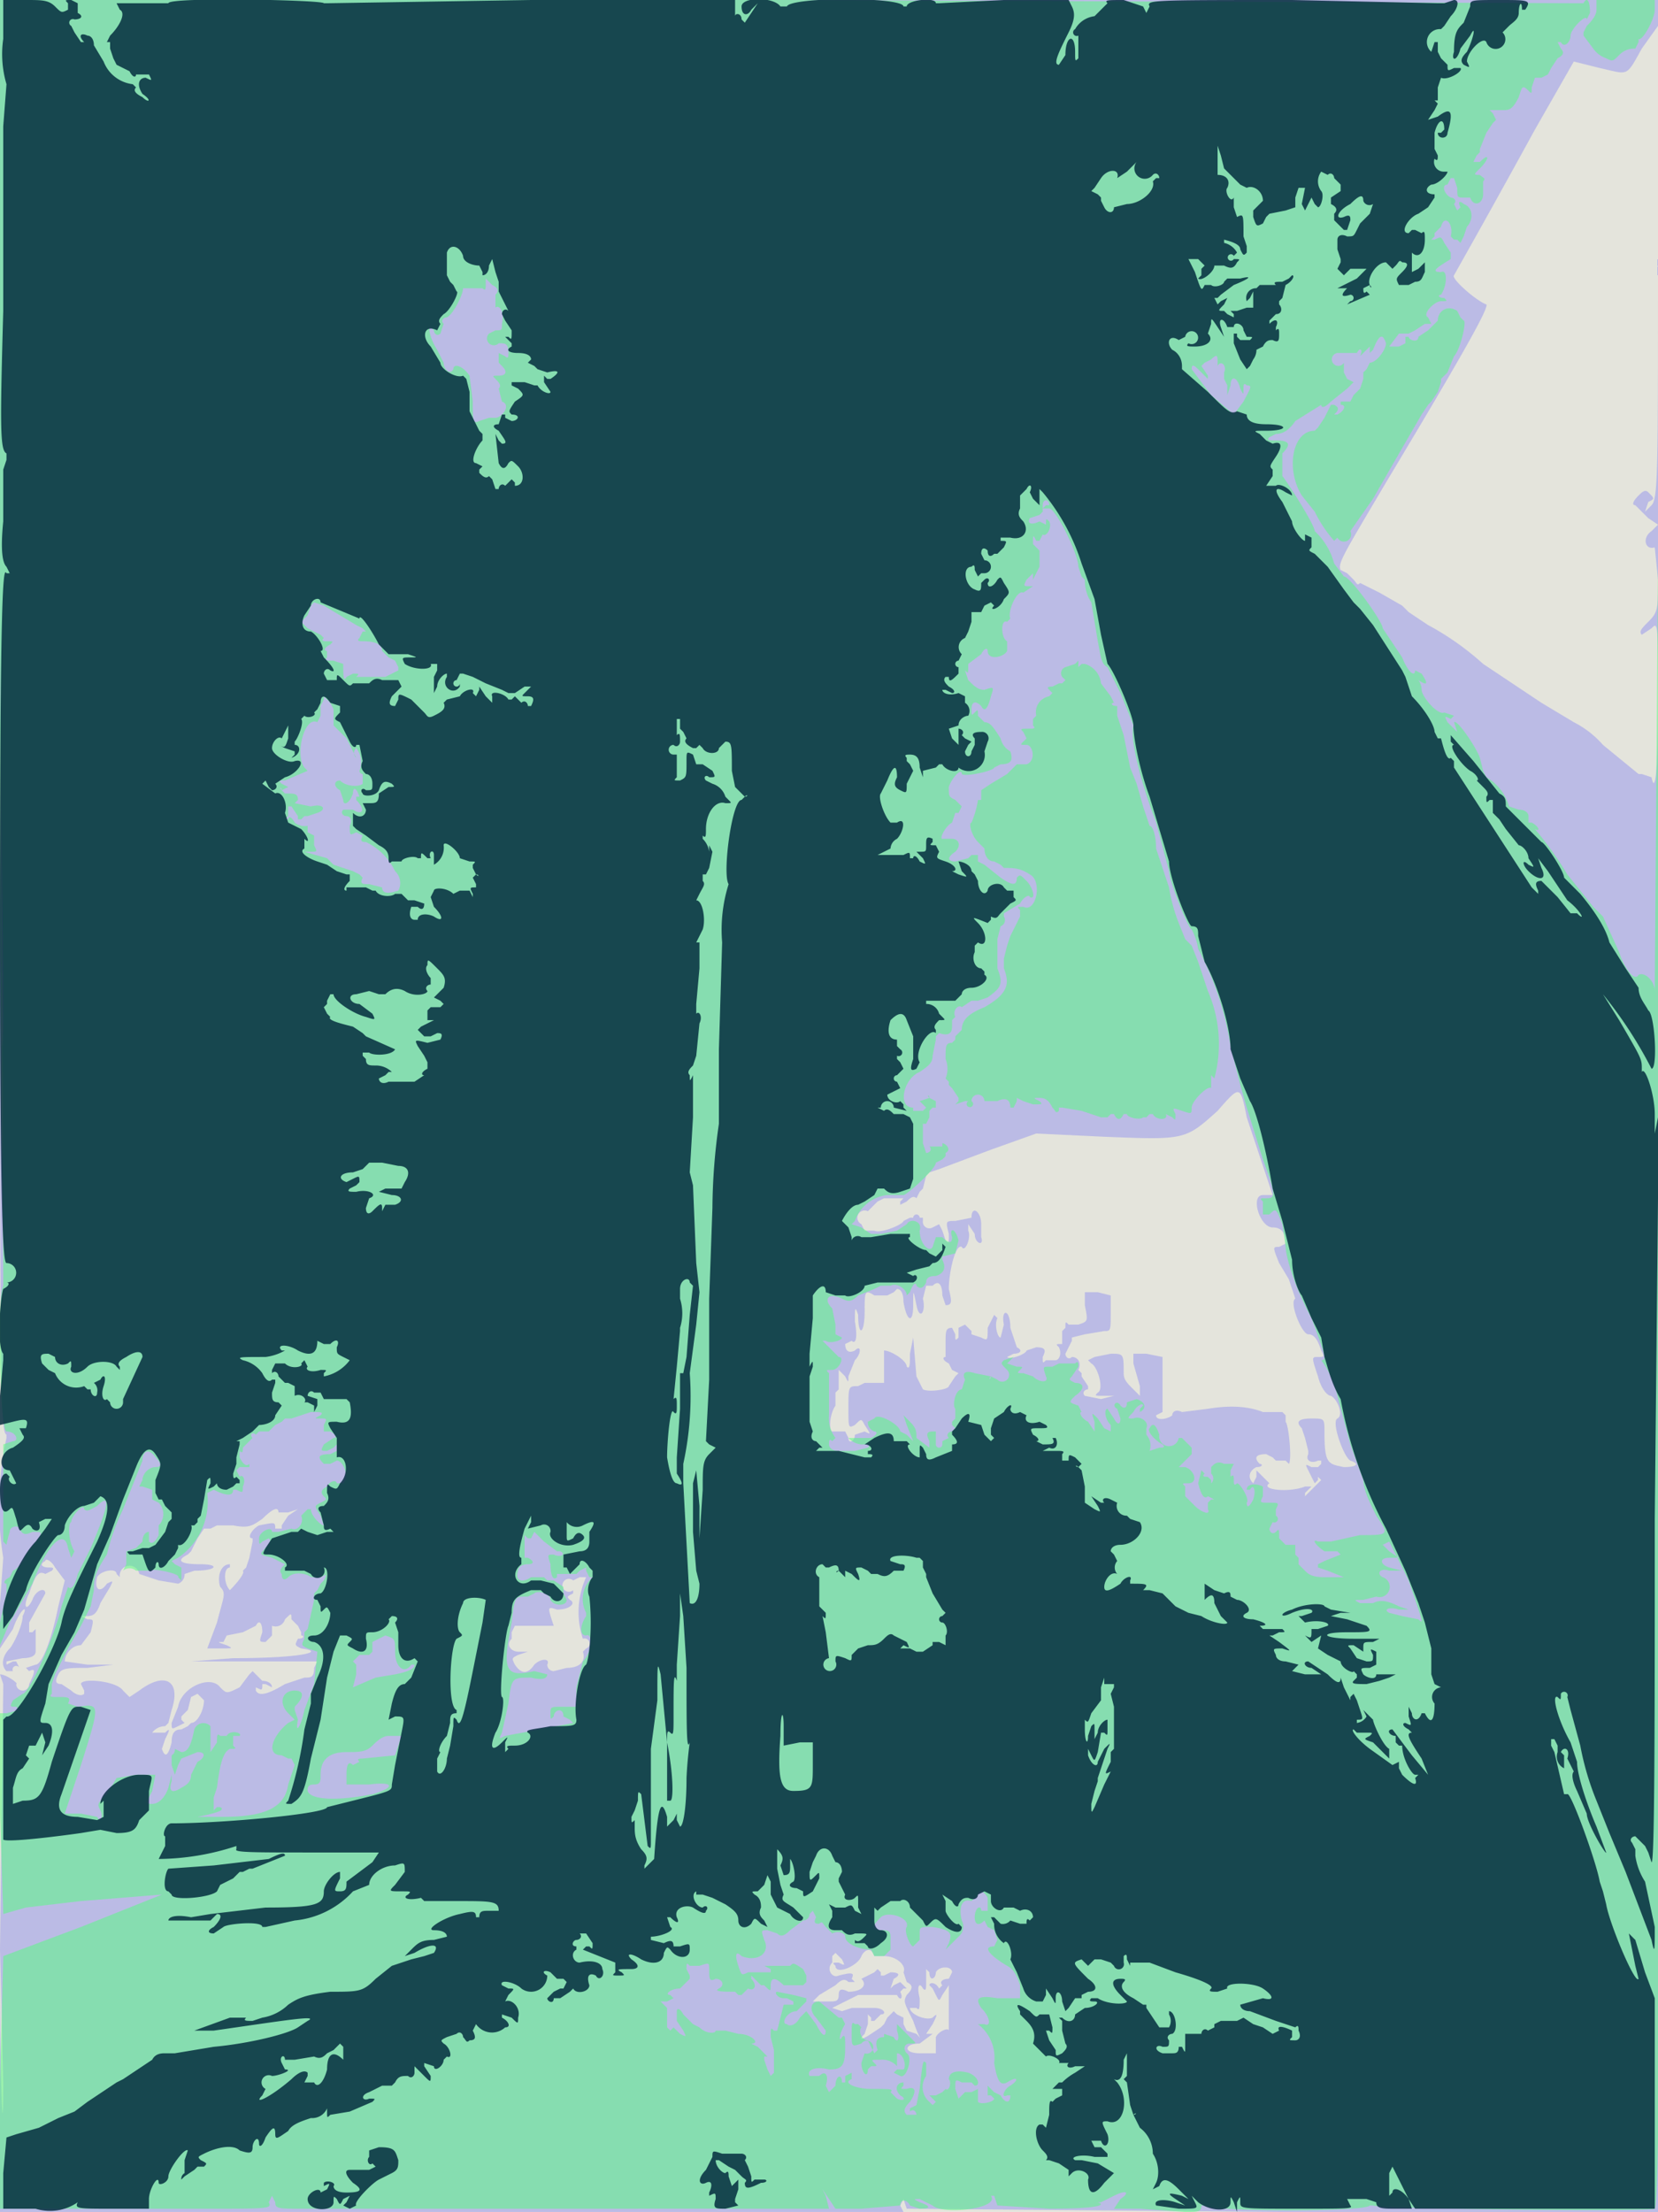 <svg id="16282281824-posters-1621633261477" itemscope="" itemtype="/posters" itemid="/+16282281824/posters/1621633261477" viewBox="0 0 512 683" preserveAspectRatio="xMidYMid slice" tabindex="0" xmlns="http://www.w3.org/2000/svg"><rect itemprop="background" width="100%" height="100%" fill="white" tabindex="-1" style="fill: rgb(228, 228, 220); color: rgb(4, 4, 58);"></rect><path d="M0 221c0 209 0 221 2 222v1a100 100 0 0 0-1 37l-1 14v14l4-6c2-6 5-8 3-4 0 3-3 9-4 10-2 2-3 5-1 7h2a1 1 0 0 1 2-1l-1-2H4l-2 1v-1l5-1c3 0 4-1 4-2v-7l-1 1H9v-3l5-9c0-2-3-1-4 2-2 4-3 2-1-2 2-6 3-7 5-6l2-1c1-1 0-1-1-1-2 0-3-1-1-2 0-1 2 0 3 2l3 4-2 8c-2 10-5 18-7 18l-3 1 1 1c2-1 2 0 0 4a2 2 0 1 1-4 0c1 0-3-3-5-3l1 3v1l-1 81v81h279l-1-2 1-2 1 3 116 1h117V0H0v221m0 1c0 121 1 171 1 110a57325 57325 0 0 0-1-110M507 15c-5 9-4 8-13 6l-8-2-12 21a3954 3954 0 0 1-25 45c-1 1 7 8 10 9 1 1-10 20-31 55-13 22-15 25-14 27l2 1 2 2c1 1 1 2 2 1l6 3 7 4 2 2 6 4a86 86 0 0 1 17 12l18 12 10 6a30 30 0 0 1 9 7l11 9h1l3 1c1 5 2 0 2-23 0-25 0-25-2-23l-3 2c-1-1 0-2 2-4 3-3 3-4 3-13l-1-10c-3 1-4-3-1-5l2-2-3-2-4-4c-1 0-1-1 1-3 1-1 2-2 3-1 2 2 2 2 0 3l-1 3 2-2c2-2 2-10 2-76V8l-5 7M376 343c-10 9-10 9-35 8l-21-1-14 5-16 6-3 1-1 1-1 4-1 1-1 2c-1-1-2 0-3 1l-2 1v-1l1-1h-6l-2 1-3 3a2 2 0 0 0-2 4l1 2h3c2 1 9-2 9-3l2-1h1a1 1 0 1 1 2 0h1v1a2 2 0 0 0 3 2l2-1 1 2 1 3c1 1 1 1 1-2-1-4-1-4 2-4l5-1c0-4 3-2 3 2v4c1 3-2 2-2-1l-2-3v2c1 2-1 7-2 5-2-1-4 8-4 13 1 4 1 5-1 5l-1-3c0-3-1-5-3-3h-2l-1 4c1 4-1 7-2 2s-1-5-1 0c0 6-2 5-3-1 0-3-1-4-2-4l-1 1-2 1h-4c-3-2-3-1-3 5 0 7-2 8-2 1-1-3-1-2-1 2 1 6 0 7-1 6l-2 1c0 2 1 3 3 2 2-2 2 1 0 3l-2 5c0 2 0 2-1 0l-2-2v6l-1 1v4c-2 3-2 8-1 8h4l1 2c0 2 2 1 2-1l3-1c2 1 2 1 0-2-1-2-1-2-3 0-2 1-2 1-2-5 0-7 0-7 3-7l2-1h6v-10c2 0 7 3 7 5 1 1 1-1 1-4l1-5 1 12 2 4c2 1 8 0 8-1l2-3 1-1-2-1-1-2c-2-1-2-2-1-2v-4c0-4 0-5 2-5l1 2c0 2 0 2 1 1v-3l2-1 2 2v1l3 1c2 1 2 1 2-3l2-4 1 1c-1 2 0 6 1 6l1-4c-1-5 2-5 2 1l2 6c2 1 1 2-1 2l-2 1c1 1 6-1 6-2l3-1c3 0 3 1 2 3 0 2 0 2 1 1h3c1 0 2-2 1-4-1-1-1-1 1-1v-4l1-1c0-2 0-2 1-1h3c3-1 3-1 2-6v-4h4l4 1v5c0 6 0 6-2 6l-6 1-4 1v1l-1 2-1 2c0 1 1 2 2 1 2 0 3 2 2 4l1 1v1l2 3v1c-1 0-2 1-1 2l5 1 4-1h-3c-3 0-3 0-2-1 2-1 0-8-2-9l-1-1 2-1 5-1c4 0 4 0 4 6 0 2 1 3 3 5l2 2v-3l-2-7v-3h4l5 1v17l-2 1c0 2 4 1 5 0 0-1 1-2 3-1l8-1c6-1 12-1 17 1h6l1 1v2c1 1 2 12 1 13l-1-1h-3l-1-1-2-1c-3 0-4 1-2 3 1 0 1 1-1 1-2 1-3 3-1 5l1-2v-2l4 4c-3 2 6 3 11 1h2l-2 2v1l5-5-1-1v1l-1 1-1-2-1-2c-1-2-1-2 1-1h2l1-1v-1h-1c-2 1-4 0-3-2v-1l-1-4-1-3c-2-2-1-3 3-3s4 0 4 4c0 10 1 10 6 11 4 0 5-1 2-2-2-1-6-12-4-13s0-6-2-7c-1 0-3-2-4-6-2-6-2-6 0-6s2 0 1-2c-1-3-2-5-4-5s-6-10-4-11l-2-6-3-5c-2-5-2-5 0-5l2-1c0-3-1-5-4-5-4 0-7-10-3-10h3l-3-9-5-15c-2-10-2-10-9-2M81 469c-3 2-4 3-9 2h-5l-2 1h-2l-2 3-2 4-1 1c-4 2-2 3 4 3s5 2-2 2l-3 1a3 3 0 0 1-2 3l-6-1-6-2a3 3 0 0 0-6 1l-1-1c0-2-5-1-6 1-1 4 1 5 3 2 2-1 2-1 1 1l-3 5c-1 3-2 4-4 4s-2 0 0 1c2 0 2 0 1 4l-3 4c-3 0-5 3-5 5l7 1h8l-8 1c-6 0-8 0-9 2s-1 3 1 3l3 2c1 1 3 2 4 1v-1l-1-2c0-2 11-1 13 2l2 2 3-2c8-6 13-3 10 6l-1 4-1 1a5 5 0 0 0-4 2h4c2-2 1 0 0 2l-1 3c1 3 2 2 3-2 0-3 1-4 3-4l2-1 1-1c2 0 4-4 4-7l-2-2-2 1-1 4-1 1-1 1v1l1 1-2 1c-2 1-2 1-2-1l2-5c1-6 10-10 13-6 2 2 2 2 6 0l3-4 1-1 1 1 2 2c2 0 3 1 3 2l-2-1h-1c0 2 0 2-2 1v1c1 2 4 1 9-2l6-2c2 0 3 0 3-3l1-2H59l13-1c21 0 29-2 21-3-2-1-2-1-1-3 2 0 2-1 1-1v-1l-1-2-2-2c0-2 0-2-2 0a3 3 0 0 1-4 2v3l-2 2c-2 0-2 0-1-3 0-3-1-4-2-2l-4 2-5 1-1 2c-2 0-2 0 1 1 2 1 2 1-2 1h-4l3-8c2-8 3-9 1-11-1-3 0-7 3-7v1c-2 0-2 5 0 7 0 0 5-5 4-6l1-1 1-3 1-5v-1c-2 0 0-3 2-4 5-1 5-1 5 1h2v-1l2-3 3-2-3 1h-3c0-2-2-1-5 2m98 18-2 1a2 2 0 1 0 0 3v1c-2 1-2 1-1 2 2 1 0 3-4 3-3-1-3-1-1 5h-12l-1 2v2c-2 2 0 4 2 4h3l-3 1c-2 1-2 1-1 3 2 3 4 3 6 0 2-2 5-2 4 0a2 2 0 0 0 2 2l4-1c4 0 6-2 5-5l1-1a1 1 0 0 0-1-3 26 26 0 0 1 1-19h-2M0 602c0 45 1 63 1 41a7380 7380 0 0 0-1-41m266 2c-1 3-8 6-8 3-1-1-1-1 1-1 2 1 2 1 1-1l-2-2-1 1v2c-2 2 0 5 2 4 4-1 5-1 4 1l1 1h1-3c-1-1-2-1-4 1l-5 3-2 2c-1 1-1 1 0 0h5c2 0 3 0 3-2s1-2 3-1c4 0 6-2 4-4l2-1 2-1 1-1 1 1v1h1l2-1c3 0 3 1 1 2l-1 3 1-1 2-1 2 2h-1l-1 1c1 2 0 3-1 1h-12l-8 4 3 1 3-1h7c3 0 4 2 2 2l-2 2h-1v-1l-1-1v3l-1 3c-2 2-1 2 2 0l3-2 1-1 1-2 2-2 1 1 2 1v2l1 2 3 1c2 2 1 2-1-4-3-6-3-6-2-8 2-2 2-3 0-4l-1-3c1-2-2-5-6-5h-3c-1-3-3-2-4 0m23 5c0 2-2 3-2 0l-1-1v4c0 2 0 3-1 2-1-2-2-1-1 3 0 3 0 4-1 3h-2c0 2 5 4 7 3 2-2 1 0 0 2l-2 3h2l-4 3c-5 0-5 3 0 3h5v-5c1-2 4-3 4-2v-14l-2 3c-1 2-1 2-2 0l-1-2-1-1c0-1 2-1 3 1l1-1c-1-1 0-2 2-2l1-2c0-2-4-2-5 0" tabindex="-1" itemprop="light" style="fill: rgb(74, 72, 255); fill-opacity: 0.265; fill-rule: evenodd; color: rgb(92, 92, 92);"></path><path d="m0 198 1 198v1c-2 3-1 45 1 45 3 0 4 3 2 3l-3 1v30l1 1a36 36 0 0 1 1-4c0-2 3-2 3-1 1 2 2 2 4 1 3 0 3 0 2 2l-4 5a8 8 0 0 1-4 5l-1 2c-2 1-2 2-1 2v3l-2 9v7l3-7 7-12c5-13 10-17 11-11l1 3 1-2c-2-3-2-9-1-9 1 1 1 1 0 0 0-2 4-6 4-4 1 1 2 0 4-1 4-4 4-1-2 13l-4 8c-1 4-2 5-3 4l-2 6c-2 9-10 27-12 27l-3 2c-1 2-1 2 1 2l1 1-4 1H0v31l1 31 7-2 17-2 25-2-25 10-24 9-1 39v39h64c19 0 20 0 19-2l1-2 1 2c0 2 1 2 8 2h69a107072 107072 0 0 1 94 0l-1-4-1-2 2 3 2 3h8l12-1c0-2 2-2 3 0l3 1c4 0 3-1 0-2-2-1-2-1 0-1l4 2c3 3 21 1 18-3h1l1 3 16 1c14 0 18-1 15-2h1l4-2c4-2 5-1 2 1l-2 3h8l14 1c4 0 5 0 5-2h1c3 2 50 2 51 0h1c1 1 84 2 87 1 1-1 2-33 2-324 0-195-1-269-1-186l-1 134c0-3-3-6-5-5-1 2-4-1-6-7a3735 3735 0 0 0-5-11l-3-3-8-10a108 108 0 0 0-10-14c2 1 1-1-1-2h-1v-2c0-1-1-2-3-2l-3-1a15 15 0 0 0-7-9l-1-2-1-4c-1-3-7-12-8-11l1 3 2 2-5-5c-1-2-1-2 1-1l1-1-3-1c-2 1-7-5-7-7a5 5 0 0 0-1-3c3 2 3 1 1-2l-2-1c0 2-2 1-4-4l-4-6-2-3c0-2-10-16-12-16l-3-4a21 21 0 0 0-6-10c0-2-9-16-10-17v-7c3-3 2-4-2-4-2 0-3 0-2-1l2-1c2 0 4-1 6-4l8-5c0 1 1 1 3-1l5-4 2-2-2-1-1-2v-3c1-1 1-1 0 0a2 2 0 1 1-2-3h6c1-2 2-1 1 1l1-1 2-2v2l1-1c2-5 3-5 4-2 0 2-3 6-5 6l-1 2-1 1v2l-1 3-2 2-1 2h-3v1c2 0 1 2-1 3h-1c1-1 2-2 0-3h-1l-2 4-2 3-1 1c-7 0-9 12-4 20l4 5a40 40 0 0 0 6 9l1-1a2 2 0 0 0 4-2l7-10a4340 4340 0 0 1 15-26l2-3 1-1 2-3 1-3v-1l2-2 2-5c2-2 4-11 3-11l-1-1-1-2c-3-2-6 0-6 3l-3 3-3 2c0 2-3 1-3 0h-1v2l-2 1h-3l3-4h3l2-1 3-2h2l-1-2c-2-1 2-5 4-5s2 0 1-1c-2 0-2-1-1-1 2-3 2-8 0-7-3 0-2-1 3-4v-2l-2-3c-1-2-1-2-3-1h-1l1-1v-1l1-1 1-1c1-4 4-1 3 3l1 1h1l1 1 1-2 1-3c2-2 2-6-1-7-1-1-2-1-1 1l-1 1-1-2c1-1 0-2-1-2-2-1-3-4-1-4l1-2h1l1 3c0 3 0 3 2 3h2c1 3 4 2 4-1v-4c1-1 0-1-1-2-2 0-2 0 0-2 3-3 3-5 0-2h-2l1-2 1-1v-1l2-5 2-3 1-1-1-2-1-1h4c2 0 3 0 5-4 1-3 1-4 3-2 1 1 1 1 1-1l1-3h2l2-1 1-2 2-3c2-1 2-2 1-3l-1-2h1c1 2 3 0 3-2s5-7 5-5l1-2c0-4-1-5-2-3h-2L243 0H0v198M493 0v3c0 2-2 4-3 5l-1 2v1l3 4a8 8 0 0 0 4 3c2 1 2 1 4-1s4-2 5-2l1-2v-1c1 1 5-6 5-9V0h-18M0 214c0 97 1 137 1 88a36928 36928 0 0 0-1-88M150 88c0 1 0 2-1 1h-6c0 2-3 8-5 9-1 0-2 1-1 2l-1 3c-1 1-2 0-2-1l-1-1c-1 0 0 4 2 7l2 4c0 2 2 4 3 2 0-2 3-1 5 2l1 8c0 6 0 7 2 6l3-1h2c2 0 5-4 2-5l-1-4c1-1 0-2-1-3s-1-1 1-1 3-1 1-3l-1-1v-3l2 1c1 1 1 0 1-1 0-3-1-3-3-3a2 2 0 0 1-3-3l2-1c2 0 2 0 2-2 1-4-1-6-2-5v-4c1-1 1-2-1-3l-2-2v2m224 23-2 1-1 1 2 3v1l-2-2c-2-2-3-3-3-1l6 8 7 6 3-4c2-4 3-5 1-5-1-1-1 0-1 1 0 2 0 2-1 0-1-4-3-4-3-1l-1 3v-3l-1-2v-2c1-2-1-4-2-2v-1c0-2 0-3-2-1m-52 45v2l-1 1-3 1c-1 2 1 2 3 1l2 1c1 1 1 1 0 0 0-2 0-2 1-1 1 2-1 5-2 4l-1 2h-1c-1-2-1-2-1 1l2 2v5l-2 4v-2l-2 2c-1 2-1 2 1 2h1l-3 2c-2-1-5 6-4 8l-1 1c-2-1-2 5 0 6v3c-1 2-6 3-6 0 0-1-1-1-2 1l-4 3v1c0 2 0 2-1 1l1 3c2 2 3 3 5 3 3-1 3-1 2 2-1 4-2 5-3 3-2-2-3-1-3 1s0 2 1 1 1-1 1 1l2 2c2 0 3 2 5 5a6 6 0 0 0 3 4c1 3 0 4-3 4l-2 1c0 1-9 3-10 2 0-2-3 1-4 4 0 3 0 3 2 4l2 2-1 2h-1l-1 3c-2 1-4 5-3 5h3c2 0 3 2 1 4-3 2-2 3 0 3l4-1 1-1h2v2l2 1 5 4c3 2 5 3 5 0 1-1 1-1 3 1s3 6 1 5c0-1-2 0-3 2l-5 3v1a2 2 0 0 1-1 3l-1 4v9c2 5 1 6-3 9l-3 1h-2l-3 2c-1-1-3 1-2 3l-1 1v2c0 2-1 3-4 2l-1 1v1l-1 5c0 2-1 3-4 5-5 2-7 11-2 11v1h3l1-1-2-2c-2-1-2-1 0 0l3-1c-1-1 0-1 0 0l2 1v2h-1l-1 1v2l-1 2h-1v6l1 3c1 0 2-1 1-2h4v-1c1 0 3 2 1 3v1l-1 1-2 1c0 2-9 10-10 10h-5a12 12 0 0 0-10 8l-1 1 3 1 3 2h3l5-1 3-2c1-2 5-1 4 2 0 4 3 7 4 5l1-3h2c2 2 3 2 3 0-1-3 1-3 2 1l-1 4-4 1v1c1 2 1 4-2 5-1 0-3 0-3 2-1 2-2 2-3 1 0-1-1-1-2 2l-1 1c0-2-3-4-5-3h-3l-2 1-5 2c-2 2-3 2-5 1-4-2-6 0-3 3l1 5v3l2 1c0 1-4 2-5 1h-1l5 5c2 0 0 4-2 4s-2 0-1 1v13a10 10 0 0 0 2 7l-1 1c-1-1-1 0-1 1s1 2 3 2h5l4-1c1-1 0-1-2-1a6 6 0 0 1-4-2h7c2-1 2-2 1-2a3 3 0 0 1-2-3l2-1c1-2 8 2 8 4l2 1 1 1 1 1-2-5-1-3 2 2c2 2 2 3 2 5l4 3v-2c-1-2-1-3 1-3h1v4a1 1 0 1 0 2 0v-1l2-1c-1-1 0-2 1-2l1-1-1-1v-1l1-1v-3c-1-1 0-6 2-6l1-3c-1-2 0-3 3-2l5 1c-1 1 0 1 0 0l2 1a2 2 0 1 0 3-3c-2-2-2-2-1-3l3-1-1 1-1 1 3 1c2 0 2 0 1 1s-1 1 1 1l3 1c2 2 5 2 4 0-1-3-1-3 1-3h1l2-1h5c1-1 1 0 1 1l-2 3c-1 1-1 1 1 2 3 0 3 2 0 4-2 2-2 2 1 3l1 2c-1 0 0 2 2 3l2 3v-3c-1-3-1-3 1-1l2 3 2 1v-2c-2-2-2-5-1-5l2 3c1 2 2 2 2 0l-1-3c-2-1 0-3 1-1 1 1 2 1 2-1l3-1c3 1 3 3 1 4v-1l1-1c0-1-2 0-3 2-2 2-2 2 0 2 2-1 5 1 4 3v2a5 5 0 0 1 1 5l3-1c1 0 2 0 1-1-2-1-5-4-4-5 1-2 2-1 3 2a3 3 0 0 0 6 1h1l3 3v2l-2 2-2 2h2c3 1 4 5 1 5-2 0-2 0-1 1v3l3 3c2 2 5 3 4 1v-2l1-1h1l-2-1c-1 1-2 0-3-4l1-4 1 1c-1 1 0 1 1 1l1 1v1a2 2 0 0 0 0-3v-2c1-1 2-2 4-1h3l-1 2v2c1-1 1 0 1 1s0 2 1 1c1 0 4 5 3 6 0 2 1 1 2-1 1-3 0-5-1-3h-1c0-2 3-2 5-1v3c-1 2-1 2 2 2s3 0 2 2v2a1 1 0 0 1-1 2l-1 2c0 1 1 2 2 1s1-1 1 2l2 2h3v3l1 1v2l2 2c1 1 2 2 6 2h6l-5-2-3-1v-1l2-1 5-2-1-1h-4c-3-2-4-4-2-3h4l9-2c9 0 9 0 5-6-2-4-4-8-4-11l-4-11-4-15a29 29 0 0 0-5-11c2 0 1-2-3-13-6-11-8-20-8-22l-1-7c-2-5-2-5-4-3h-2v-4c-1-1-1-1 1-1 3 0 3-1-1-12l-5-16-2-7-3-12a96 96 0 0 0-10-30 19 19 0 0 0-2-6c-1 0-7-15-7-18l-4-15c-6-16-8-27-7-30l-2-5-2-5-1-2-1-2-2-4c-2-1-2-3-3-8l-2-12c-2-3-2-6-2-7l-1-1-1-3c0-4-7-18-9-18h-2l1-1h1c0-2-2-2-2 0M96 187l-1 3-2 2 2 2 4 2 1 1c-1 1 0 1 1 1 2 0 2 0 1 1-2 1-2 2-1 2v2c-1 1 0 1 2 1l3 1c0 3 0 6 1 4l2-1c2 0 2 0 1 1h9l2-1 2-1v-1l-1-2-2-1-2-2c0-2-2-3-6-3-1 0-2 0-1-1l1-2h1l-1-1-2-1-5-3-5-3-3-1-1 1m236 18-3 1a2 2 0 0 0-1 3l1 1-1 1h-1l-2 1c-1 0-2 0-1 1l1 1-1 1a5 5 0 0 0-4 6l-1 1v2c1 1 0 1-1 1-3 0-3 0-2 1l1 2-1 1c-1 1-1 1 1 1s3 5 0 6h-3l-1 1-2 2-5 3-3 2v3h-1a29 29 0 0 1-2 7c-1 0 0 4 2 6l2 2c0 2 1 4 3 4l2 1 1 1c3 0 5 0 8 2 4 2 2 12-2 10-2 0-2 0-1 1v2l-2 4-1 2-1 3-1 4v3c2 5 1 8-6 12-5 2-7 4-7 7l-2 2v1l-1 1c-2 0-2 1-2 5a8 8 0 0 1 0 6l1 1v1l1 1 2 3v1l-1 1 3-1h1a1 1 0 1 0 1 0 2 2 0 0 1 4 0h4c2-1 4-1 4 2h1l1-2v-1l2 1 3 1c3 0 3 0 2-1-2-1-2-1 0-1s3 1 4 3c1 1 1 2 2 1v-1h1l6 1 6 2h2l1-1h1c1 2 2 2 3 0h1c0 1 4 2 5 1h1l1-1h1c1 2 5 2 4 0l2 1c1 1 1 1 1-1-1-2-1-2 2-1s3 1 3-1 5-7 6-6v-4l-1-1 2 2a41 41 0 0 0-2-27l-3-9-2-5-1-1-1-1-2-5a53 53 0 0 1-3-11l-4-12c0-4-1-7-2-7l-2-6-2-7-2-5-1-5-1-5-2-6v-3c-2 0-2-1-1-1l-1-2-3-4a7 7 0 0 0-5-6h-1l-1 1v-2l-1 1m-232 11-1 2v3l-1 2c-4-2-7 10-4 14l1 1-7 3c-2 0-2 0-1 1l2 1-2 1c0-1-1-1 0 0l1 1c3 0 4 0 4 2 1 1 1 1 0 0l-1 1 5 1c4-1 5 1 2 2l-3 1h-1l-1 1h-1v-1l-2-3h-1v3l-1 1h1c0-1 1-1 2 1a5 5 0 0 0 4 1v2l2 1v3c1 2 1 2-1 2h-2l7 2 2 2 3 1 3 1 2 1 1 1c-1 2 0 2 2 2l4 1c0 2 2 2 5 1a5 5 0 0 0-1-6 19 19 0 0 0-9-9c-1 0-2 0-1-2l-2-1c-2 1-2 1-2-2 1-2 0-3-1-3s-2-1-1-2h3c3 2 4 0 1-3v-1h1c-1-3-2-3-2-1-1 3-3 4-3 2l-1-3c-2-1-2-3 0-3 2 2 6 2 7 1v-3a1 1 0 0 1-1-1 7 7 0 0 0-1-7 2 2 0 0 0 0 3l-3-6-1-1-1-1-2-2v-5l-1-2-2-2v1M90 438h-2l-1 1-2 1-2 2h-3l-1 1c-1-1-2 0-1 1l-1 1-2 2c0 1 0 2-1 1v2c1 2 2 3 3 2v1h-3l-1 1 1 2c1-1 2 1 1 3 0 2 0 2-2 1h-1c0 2-2 2-6 0l-2 1a21 21 0 0 1-9 20l-2 1 1 1 2 1v4l-1-1c1-1-8-3-9-2h-4a3 3 0 0 0-4 0l1-2v-4l3-1 2-2c0-2 1-3 2-3v3c1 1 2 0 3-2v-3a5 5 0 0 0 0-7l-2-1v-3l-3-1h-1l1-2c0-2 2-4 4-4s2-1 0-3c-2-3-4-2-4 1l-6 15a71 71 0 0 0-5 14c-4 6-4 8-4 11l-1 5-3 6-4 7-2 4-2 4-1 3v3c-1 1 0 1 2 1 3 0 4 0 3 2l3 1c7-1 7-1 1 18l-5 15h5l5 1c1 2 2 0 1-2s-1-2 2-5l3-5 6-1h6l-1 5c-2 4-2 4 0 4s4-2 5-5l1-4v2c-1 3 0 4 3 2 2-1 3-2 3-4l2-4c2-1 3-3 0-3l-5 2-1 2-1 3-1-3v-3a2 2 0 0 0 1-2l2 1c2 0 3-2 4-7a3 3 0 0 1 5-1v8l2-3c0-2 0-3 1-2h2c1-2 5-1 4 0h-2v3c1 1 1 1-1 1-2 1-3 4-4 12l-1 3v4l1-1h1c2 1-2 2-7 3h8c13 0 19-3 20-10l2-6-1-2h-1l-2-1c-5 0-3-6 2-10l2-1-2-2c-3-3-2-7 2-7 3 0 3 2 0 5v1l1 3c-1 5 1 2 2-3l3-8 1-10-3-1c-2-1-2-1-1-3v-2l1-1 2-9v-2l1-1 1-2 1-1c1-2 1-2-1-1h-3c-1-1-5-2-7 0-1 1-2 1-2-1-1-1 0-2 1-3l-4-2c-4-1-4-1-2-3 1-1 2-2 1-3l-2 1c-1 1-1 1-1-1s4-4 4-2h2l4-1c2 1 4-2 3-4l2-2h1c0 2 3 5 4 5l-1-3c-2-3-2-3 0-4s2-1 1-2-1-2 1-3c1-2 3-2 3-1h2c2-2 0-7-2-7l-2 1h-2c-2-2-2-3 2-3l2-1v-2l-1 1-2 1c-2 0-2 0-1-2l3-2c1 0 1-1-1-2h-2v-2c1-2 1-2-1-2s-2 0 0-1c1-1 0-1-3-1l-6 2m75 35-1 2h-1l-1-1v7h1c2 1 2 2 0 2s-3 1-3 2c-1 3 1 4 4 2h4l1 1h2l3 2v2l1 2c0 2-4 2-5 0 0-2-4-3-5-2l-2 1h-1c-3 0-3 0-4 8-3 15-2 17 7 15l4 1c0 1-1 2-5 1-6 0-6 0-7 8l-2 9c-1 2-1 2 1 1l16-3 5-1-1-1-2-1c0-3-3-2-3 0-1 1-1 1-1-1s0-2 4-2h4v-6l2-8c3-3 3-9 1-8-2 0-2-3 0-6v-1a9 9 0 0 1 2-11h-1l-1-2v-1l-2 1-1 1h-6v1c-1 1-2 0-2-4-1-3-1-3 1-3 2 1 4 0 2-1h-1l-4-3-3-3m262 4 2 2 3 2h-3c-3 0-3 2 0 3l4 1h-4c-3-1-4 1-2 2a3 3 0 0 1-2 6l-4 1c-3 0-3 0-1 1h4c2-1 4-1 8 1l3 1h-3c-3-1-5 0-3 1l4 1 5 1c2 2 1 0-3-12l-6-12-2 1m-312 30v3l-1 1h-3l-2 2 1 1v3l-1 4 7-3 6-1c5-1 6-2 6-3h-1c-2 3-5 1-5-4 0-4 0-4-3-5l-4 2m5 29c-2 0-4 2-5 3-2 2-4 2-8 2-5 0-8 2-8 7 0 2 0 3-2 3s-2 1-2 2c1 3 10 3 20 1 7-2 7-4-1-3h-7v-3c0-4 1-4 2-3l2-1c-1-1 0-1 1-1a5337 5337 0 0 1 10-1l2-6h-4m182 49-2 2c-3-1-4 2-3 6a4 4 0 0 1-1 5l-4 4 1-2c1-3 1-4-5-5-4 0-4 0-4 2v2l-1 1-1 1c-1 0-3-5-2-6 1-3-6-5-8-3-3 3-3 4 0 4 2 0 3 0 3 2v4l-2 2h-3l-1-2c-4 0-8-2-8-4 0-1-2-2-4-1l-2-2c-1-1-1-2-2-1-1 0-2 0-1-2l-1-2-1 1a2 2 0 0 1-2 2l-4 3c-2 2-3 2-4 1l-3-1c-2 0-2 0-1 3 2 4-2 7-7 5-2-2-2 0-1 3s1 3 3 2h7v-1l-2-1h8c1-1 1-1 4 1l1 2v2l-1 1h-6c-3-3-4-2-4 0s0 2-2 0h-1l-1-1-2-2v1c2 2 1 4-1 3l-1 1-1 1h-1l-1-1c-3 0-7 0-5-1s1-3-1-3c-2 1-2 0-2-3 0-2 0-2-3-1h-3c-1-1-1-1-1 1l1 2v1l-3 3c-3 0-5 2-3 2l1 1-2 1h-2l1 1 1 1v6l1 1 1-1 1 1 1 1c2 1 2 1 1-1l-2-3v-3c0-1 1-1 2 1l3 3 2 1c2 2 5 2 5 1h3l4 1c4 0 7 3 4 3l2 1 3 3h-1v1l1 3 1 2 1-1v-7l-1-4c0-3 0-3 1-2h1l2-8h3v-1l-2-1h-1c-2 0-3-2-2-2l5 1 4 1v1l-3 3c-3 0-5 4-3 4 1 1 3 0 4-2l2-2 3 4c2 4 3 4 3 2l-3-4c-2-2-2-5 1-5l6 5h1l1 2c-2 3-2 6-1 4 1-1 1 0 1 3 0 6-1 7-5 7-4-1-7 0-6 2h3c2-2 3 0 2 3l1 2 2-2c0-3 2-4 2-1h1v-2l2-1v2c-3 1 1 3 6 3 6 0 7 0 6 1l2 2c2 1 3 0 1-1-2-2-1-4 1-4v1c-1 1-1 1 1 1 3-1 3 1 1 4-2 2-2 3-1 4h3c0-1-1-2-2-1v-1l2-1 1-5c1-9 1-9 2-8v4a6 6 0 0 0 1 8l1 1 1-1-1-1-1-1h2l2-1 1-1c1 1 2-2 1-3 0-2 2-3 6-2 3 1 4 4 2 4l-1-1h-3c-2-1-2-1-2 2l1 3 1-1 1-1h2l2-1v4c1 1 5 0 5-1l-1-1h-1v-3l1 1 1 1 2 1c1 2 3 3 3 0h-1c-2 1-1-2 1-3 3-2 2-3-1-1-2 1-3 0-4-6a13 13 0 0 0-5-12h2c2 1 2-2-1-5-2-3-1-4 5-3h7v-4c-1-3-2-5-4-6-5-3-8-6-4-6l1-2-1-3-2-1-1-2c1-1 1-1 0 0-2 2-3 1-3-1 0-3 2-4 2-2h2v-4c-1-2-3-3-3-1m-39 43c0 4 0 4 3 3a2 2 0 1 1 1 3l-1 3c0 3 2 5 2 2l1-1c2 0 2 0 1-1s-1-1 2-1a6 6 0 0 1 5 2v-4c2 0 3 4 2 5h-2l-1 1 2 1c2 1 4-6 2-7-1-1-1-3 1-3s2 0 1-1l-3-3-2-2v2c1 3 0 4-1 2l-3-1c-2-1-2-1 0 0v1c-2 0-3 1-2 4l-1 1-1-2-1-2c-2 0-3-3-2-4l-1-1h-1c-1-1-1 0-1 3" tabindex="-1" itemprop="regular" style="fill: rgb(84, 255, 125); fill-opacity: 0.505; fill-rule: evenodd; color: rgb(85, 85, 85);"></path><path d="M1 12a33 33 0 0 0 1 14L1 39v57c-1 36-1 43 1 44v2l-1 3v16c-1 10 0 13 1 14l1 2H2c-1-2-2 3-2 108 0 93 1 105 2 105a2 2 0 0 1 0 6c1 0 1 1-1 2-1 3-2 18 0 20v2l-1 11v9l4-1c4-1 5-1 4 2H6l1 2c1 1 0 2-3 4-4 1-5 7-1 7l2 4c-1 1-3-1-2-2l-1-1c-1 0-2 1-2 5 0 6 1 8 3 6 1-1 1 0 2 3 1 4 1 4 2 3s2-2 3 0c1 1 3 1 2-2l2-1h2l-2 3-3 4c-5 5-11 19-10 23v4l3-4 4-8c1-5 9-17 10-17s2-1 2-3c1-3 4-6 6-6l3-1 2-2c3 1 3 5-1 14-7 14-10 20-11 25-2 9-14 30-17 29l-1 1v37c1 1 17-1 24-2l6-1 5 1c5 0 6-1 7-4l3-3v-6c1-5 2-5-3-5s-12 5-12 9l1-1v5l-2 1-6-1c-5 0-7-2-5-7l9-26-3-1c-3 0-3-1-9 17-3 11-4 12-9 12l-3 1v-5c1-3 1-5 3-6l2-3-1-1 1-3h2l1-2 1-2 1 3-1 4 2-3c2-5 1-7-1-7s-2 0 0-6l1-6 4-9 4-7 3-7 2-7 2-7 4-9 4-11 4-10c2-5 4-7 6-4s2 3 0 8v4l1 2h1l1 2 2 2v2l-1 1-1 3-3 4-2 1h-2l-3 1c-2 0-2 0-1 1h4c2 6 2 6 4 4 0-2 1-2 1-1 0 2 2 1 3-1l2-2 1-2v-1c2 1 5-5 4-6h1l1-1v-1l1-1 1-5 1-6c1-1 1-1 1 1-1 2-1 2 1 1l1-1c0 1 1 2 3 2l2-1 1-1h1v-1l-1-1c-1 1-1 0-1-1l1-3v-2l1-4v-1h-1l2-1 3-2 2-2c2 0 5-1 5-3l2-3-1-1c-2 0-2-1-2-3l1-3v-1h-1c-1 1-2 0-3-2a10 10 0 0 0-6-4c-2-1-1-1 7-1a16 16 0 0 0 6-2h-1c-2-2 2-2 5 0 4 2 6 1 6-3l2 1h2c2-2 3-1 2 1 0 2 0 2 2 3l2 1a13 13 0 0 1-8 5v-1c1-1 1-1-1-1-3 1-5 0-4-1l-1-2-1 1c1 1-3 2-5 0h-3l-1 2v1c1-1 2 0 2 1l2 2h1l2 1v3c2-1 4 1 3 2h1l2 1v2l1-2v-2l-3-1c0-1 1-2 2-1h2l1 2h7l1 1c1 5 0 7-4 6-3 0-3 0-2 2l2 3v6c3-1 4 5 1 8-1 2-1 2-3 1-1-1-1-1-1 2 1 2 0 3-1 4-2 0-2 1-1 2l1 4c0 1 0 2 2 1l1 1h-2l-3 1-3-1-2-1-1 1h-2l-3 1-3 1-2 3c-1 2-1 2 1 2 3 0 7 3 5 4v1h6l2 1a2 2 0 0 0 4-2c2 0 1 7-1 8-2 0-3 2-1 2l1 2c0 2 0 2 1 1s1-1 2 1c0 3-2 7-5 7s-2 2 0 2c3 1 4 5 1 11l-2 5v3l-2 8a118 118 0 0 1-5 22c-1 1-1 1 1 1 3-2 4-3 6-14l3-12 2-13 2-8 2-5h2c2 1 2 1 1 2s-1 1 1 2c3 2 5 1 4-3 0-2 0-2 2-2 3 0 6-3 5-4l1-1c2 0 2 1 1 2l1 3v4c0 4 2 6 5 4l1 1-2 5-2 2c-2 0-3 2-4 6l-1 5 2-1c3 0 3 0 2 5l-2 10-1 6c0 2 0 2-12 5l-8 2c0 2-32 5-48 5-2 0-3 4-2 4v3l-2 4a78 78 0 0 0 24-4v1c-1 1 6 1 22 1h22l-2 3-4 3-4 3c0 2 0 3-2 3s-2 0 0-4v-2c-2 0-5 4-5 6 0 4-2 5-18 5l-17 2-6 1c-5-1-7 0-7 1h13l2-2c2 0 1 2-1 4-2 1-2 2 0 2l3-2c1-1 12-2 12 0h1l9-2a28 28 0 0 0 18-9l5-2c0-3 4-6 8-6 3-1 3-1 3 2l-3 4c-2 2-2 2 2 2 3 0 3 0 2 1-2 1 0 2 4 1l1 1h10c11 0 13 0 13 3h-3c-2 0-3 0-3 2h-1c0-2-1-2-5-1-5 1-11 5-8 5s4 1 4 2l-4 1c-4 0-5 1-7 3l-2 2 3-1c5-3 8-3 6 0l-3 1-4 1-6 2-5 4c-4 4-5 4-14 4-8 1-10 2-13 4a15 15 0 0 1-8 4l-3 1c-2 0-3 0-2-1h-5l-11 4h6c21-3 33-5 29-3l-3 2c-3 2-15 5-26 6l-12 2h-3c-1 0-3 0-4 2l-9 6-2 1-3 2-6 4-4 3-5 2-6 3-7 2-3 1-1 11v11h10a15 15 0 0 0 13-2c-1 2 0 2 11 2h11v-3c0-3 3-8 3-5 0 1 3 0 3-2s5-9 6-8l-1 3v4a2 2 0 0 0-1 2l1-1 3-2 1-1h2c1-1 1-1-1-2-1-1-1-1 1-2 4-2 9-3 11-1 3 1 4 1 4-1s2-4 2-1c0 1 1 1 2-2 2-3 3-4 3-1 0 2 1 1 4-1 1-2 4-3 7-4a5 5 0 0 0 5-3v1c0 2 0 2 1 1l6-1 7-3c1-1 1-1-1-1-2 1-3-1 0-2l4-2h3l1-1c1-2 2-2 4-2 1 1 2 0 2-1v-2l1 1 2 2c2 2 2 2 2 0l-2-3v-1l3 1c0 2 3 0 3-2l1-1c2 1 1-3-1-4-1-1-1-1 1-2l3-1c1-1 2 0 2 1 1 1 1 2 2 1 2 0 2-1 1-3l1-2a6 6 0 0 0 9 1c2 0 1-2-1-3v-1l3 1c2 2 2 2 2 0 1-3-2-6-4-5l1-2c2-2 2-2 0-2l-2-1c-1-2 4-1 6 1a5 5 0 0 0 8-4c-2-1-1-2 1-1l2 2h2l1 1-1 2h-1l-2 1-2 2c0 1 2 2 2 0h2l3-2 1-1c1 2 5 1 5-1-1-3 0-4 2-3 1 2 3 0 2-2 0-2-3-3-7-2-2 0-3-3-1-4v-1c-2 0-1-2 0-2s2-1 1-2h2l2 3c0 2 0 2-1 1h-1l-1 1 10 4v3c-1 1-1 1 1 1s2 0 1-1c-2-1-1-1 3-1 2 0 3-1 0-3-2-2 0-2 3 0 4 2 7 1 7-2 1-2 1-2 2-1 2 3 6 3 6 0 0-2 0-2-3-1h-2c0-2-1-2-3-1l-4-1v-1c3 0 8-2 6-3l-1-3h1c2 2 3 2 2 0-1-3 3-4 5-3 3 2 4 2 4 1 1-1 0-2-1-1-2 0-4-4-2-5v1h2l3 1 4 2c3 2 4 3 4 5s2 3 4 1c1-2 1-2 3 0l2 1-1-2c-1-1-2-2-1-4 0-1 0-3-2-4-1-1-1-1 1-1l2-2 1-3 1 2v4l2 4 2 1 2 1c1 2 4 3 4 1l-3-3c-3-2-4-2-3-4l-1-3-1-5v-6c2 2 2 3 1 5l1 3c2 0 2-1 2-3v-2c1 1 2 6 1 7-2 1-1 2 1 2l2 1c0 2 0 2 3 0l2-4c0-2 0-2-1-1-2 2-2 2-2-1l1-3 1-2c1-3 4-3 5 0l1 2c1 0 2 1 2 3l-1 2v1l1 2 1 2c-1 2 2 2 3 1s1-1 1 1v2l1 2-2-1c-1-2-1-2-3-1h-3l-2-1 1 2v2c-2 3-1 4 1 4h2c1 1 2 2 4 1 4 0 4 0 3 1s-2 2-3 1v1h3l1 1c0 1 2 1 4-1 3-2 2-4 0-4-1 0-2-1-2-3v-4l1 1 1-1 3-2h3c1-1 3 0 3 2l2 2 2 2c1 2 1 2 2 1 2-2 2-2 5 1 3 2 5 2 5 0l-1-1c-1 1-4-3-4-4v-3l-1-2 3 2c1 2 2 2 2 1 1-2 2-2 3-2 2 1 3 0 3-1l2-1 2 1v2c0 2 3 4 4 2h3l2 1c2-1 4 0 4 2l-1 1c-1-1-1 0-1 1h-2l-3-1a3 3 0 0 1-3 1l-2-2h-1l1 2a7 7 0 0 0 3 6c1-2 3 3 2 5l2 4 2 5a6 6 0 0 0 4 4h2l1-2v-2l2 3c1 2 1 2 1 0 0-3 2-2 2 1l1 3 1-1 2-3h2v-1l2-1c3 0 3-2 0-4-5-5-5-5-2-6l1 1 1 1 2-2h2l3 1 1 1a1 1 0 1 0 3-1v-2c1-1 1 0 1 1l1 2v-1h6l8 3c7 2 12 4 11 5s0 1 2 1l3-1c-1-2 8-2 11 0s4 4 0 3l-7 2c0 1 1 2 3 2l8 3 6 2c1-1 1 0 1 1 1 2 0 3-1 3-2 0-2 0-1-1v-2c-2-1-5-2-4 0l-2 1-3-2-3-1-3-2-2 1h-5l-2 1v1l-2 1c-1-1-2 0-2 1h-5v4c0 2 0 2-1 0h-1c0 2-1 2-2 2h-3c-3-1-2-3 0-2 2 0 2 0 2-2-1-1 0-2 1-2 2-1 1-7-1-7v1a4 4 0 0 1 0 4h-3l-2-3-2-3v-1h-1l-3-2c-4-2-4-4-3-5s0-1-1-1c-3 0-3 2 0 5l2 2c0 1-6 1-9-1h-2c-1 1 0 1 1 1 2 0 0 2-3 2l-3 2c0 2-2 3-4 1h-1l1 1v3l1 4c1 1 0 2-1 3-2 1-2 1-2-1l-2-3-1-3h1c1 1 1 1 1-1l-1-4h-3c-1 1-1 1-3-1-3-2-5-3-3 0v1l2 2c2 2 3 4 2 7l4 4c1-1 5 1 4 2h3c-1 1 0 2 2 1h3l-3 2a18 18 0 0 0-4 3h-1l-2 2h3v2l-2 1-1 1c-1-1-1 1-1 4l-1 4-1-1h-1c-2 1-1 6 1 8 1 1 2 2 1 3h1l3 1 3 2v2l1-1c2-2 6 0 5 2 0 5 2 5 5 1l3-3-5-3-5-1h-2c-2-1 2-2 6-1h4v-1l-2-2h-2l-1-2h3c1 3 3 1 2-2-2-4-2-4 0-4 5 2 7-7 3-12l-1-1c2 1 3-1 3-6l1-2v7l-1 1 1 1 1 7 1 3c1-1 1 0 0 0l2 4a10 10 0 0 1 4 8c2 3 2 7 1 9l-1 2 2-1c1-3 3-2 6 1l3 3-2-1c-4-1-5-1-2 1l3 2-3-1c-3-1-7-1-6 1l7 1c6 0 6 0 5-2l-1-2 2 2c4 3 10 3 10 0 0-2 0-2 1 0l1 3v-3c1-2 1-2 1 0s0 2 18 2c15 0 17 0 16-1l-1-2h6l3 1c0 2 2 2 6 2h5l-1-3c-2-3-5-4-5-2l-1 1v-7l1-2 1 2 2 4 2 4 2 3h74v-65l-3-8-3-10-2-2 2 10 1 4c-1 2-9-17-10-23l-1-4-1-3c-1-6-9-28-10-27h-1l-3-13-1-2v-2h1l1 2v2a4 4 0 0 0 2 5v-4l-1-1c1-2 3-1 2 2l1 2 1 2c-1 1 0 4 1 6l3 7c0 3 6 13 6 12l-3-8c-3-7-6-16-6-20l-2-6c-4-7-6-15-4-14 1 1 1 1 1-1a1 1 0 1 1 2 1l1 4 3 11a87 87 0 0 0 5 17l4 10 5 12 8 21c1 5 1 3 1-4l-3-14a20 20 0 0 1-3-8v-2l-1-2c-1-1 0-2 1-2l3 3 1 2 1 3c1 1 1-46 1-106l1-99c0 7 1 4 1-10l-1-15-1 5v-6c0-6-3-15-4-13v-1c0-3 0-3-7-15l-5-8a131 131 0 0 1 15 23c2 0 1-17-1-18-1-2-3-4-3-7l-4-6-5-8c-1-4-4-9-9-15l-5-5c0-2-6-11-7-11l-11-11c0-2 0-3-2-4l-8-10-7-8v2l1 1c-2 0 2 6 5 8 2 1 3 3 2 3l2 2c1 1 2 2 1 3 0 2 0 2 1 1h1v4l2 2 2 3 4 5c1 0 3 2 3 4 2 3 2 3 0 2-2-2-2 0 0 2 3 3 6 3 4-1l-1-3 3 4 6 9c4 3 6 7 3 4h-2l-4-5-5-5c-2 0-2 1-1 3v1l-2-2-24-37v-2l-1-1c-1 1-2-2-3-6h-1l-1-2c0-2-3-7-7-11l-1-3c1 1 1 1 0 0l-1-3-1-2-9-14-4-5-2-2-3-4-5-7-4-4c-2-1-2-1-1-2v-3l-2-1v2c-1 0-4-4-4-6l-3-6c-3-4-2-5 1-3l2 1c0-2-4-4-5-3h-3l2-3v-2c-1-1-1-1 1-4s2-5-1-4l-2-1-2-2c-2-1-2-1 2-1 7 0 7-2 0-2-4 0-6-1-6-3l-3-1c-2 1-3 0-9-6l-8-7v-1c0-2-1-4-3-5-2-2-1-5 2-3l2-1a2 2 0 1 1 1 2c-1 1 0 1 2 1 4 0 6-2 4-4l1-3c0-2 0-2 2 1l2 3-1-3c-1-3 1-3 2 0h2c0-2 3-1 3 1l1 2c2 0 2 0 1 1h-3l-1-1v-1h-1v3l2 5 2 3 1-1 1-2a5 5 0 0 0 1-3l2-1c1-2 2-2 3-2 2 1 2 0 2-2 0-1 0-2-1-1v-1c1-2 0-3-2-1v-1l2-2c2 0 2-2 1-3v-1l1-1 1-4c2-1 3-3 2-3l-1 1-2 1c-2 0-3 0-2 1h-5l-1 1a3 3 0 0 0-3 4l1-1 1-2v5h-2l-3 1h-2l1 1v1l-2-1-1-1c-2 0-2 0 0-2l1-2-2 1-1 1-1-2h1l1-1 4-3c5-2 6-3 2-2h-4l-1 1c0 1-3 2-4 1h-2c-1 2-1 2-3-4l-2-4h3l2 2-1 1v2l-1 1c1 1 5-2 5-4h3c2 1 3 1 4-1 1-1 1-1-1-1a1 1 0 1 1 0-1l1-1a6 6 0 0 0-4-3v-1c4 1 5 2 5 3 1 2 1 2 2 1v-2l-1-3c0-7 0-7-2-6l-1-3v-3c-1 2-3-2-2-3 1-2 0-4-3-4v-9l1 3 1 4 4 4 1 1 2 1c2-1 5 1 5 4l-1 1-1 1-1 1v2c1 3 1 3 3 2l1-2 1-1 5-1 3-1v-3l1-3h2l-1 5 1 2 1-2 1-2 1 2 1 1c1 0 2-4 1-5a5 5 0 0 1 0-6l2 1c1-1 2 0 2 1l2 2v2l-3 2v2c2 1 2 2 1 3v2l3 3h1l1-3c0-1 0-2-2-1-3 1-2-2 2-4 3-3 4-3 4-1a2 2 0 0 0 3 1l-1 3-3 3-1 2c-1 2-1 2-3 2-2-1-3 0-3 1v3l1 3v1l-1 2 2 2 2-2h5l-3 3-4 2-2 1h3c-2 2-2 3 1 2a1 1 0 1 1 0 2l-1 1 7-3-1-1c-1 1-1 0-1-1l2-1c0 1 1 1 0 0-1-2 2-7 5-7l2 2 1-1c1-1 1-2 2-1 2 0 2 1 0 3s-2 2-1 4h3l2-1c2 0 2-1 3-3v-3l-2 2-2 1v-6c2 2 4 0 4-4 0-2 0-3-1-2l-2-1h-1l-1 1c-3 0 0-5 3-6l3-2 2-3v-1c-3 0-3-2-1-3 2 0 5-3 5-4h-1a3 3 0 0 1-3-4c1 1 1 0 1-1l-1-2v-5c1-4 3-5 3-1l-1 1h-1c0 2 3 2 3 0 2-7 1-8-3-5l-3 1 2-3 1-2-1-1h1v-4l1-3c2 1 7-2 6-3h-2c-2 1-2 1-2-1l-2-2-1-2v-3h-1l-1 3a4 4 0 0 1 3-7l1-1 2-3c2-2 3-5 1-5l-3 1h-2l-45-1c-44 0-45 0-44 2l-1 2-1-2-6-2c-5 0-6 0-5 1l-4 4a8 8 0 0 0-6 4 1 1 0 1 0 1 2v7c-1 1-1 1-1-2 0-6-3-5-3 1l-2 3c-2 0 0-4 3-10 2-4 2-6 1-8l-1-2h-20l-20 1h-1c0-2-9-1-9 1h-1c0-3-35-3-36 0h-2c-2-3-12-3-12 0s2 3 3 1l2-2-4 6-1-1c0-2-2-2-2-1V0h-63l-63 1h-1c0-1-48-2-48 0H36l1 2c2 1 0 5-3 8l-1 2h1v2l1 3 1 2 4 2c1 2 2 2 2 1h4c1 2 1 2-1 1-2 0-3 2-1 5 3 2 2 3 0 1-2-1-3-2-2-3l-1-1a11 11 0 0 1-9-7l-3-5c0-2-1-3-2-3-2-1-3 0-1 2h-1l-2-3-1-2a1 1 0 1 1 1-2c2 0 3-1 1-2V1l-2-1c-2 0-2 0-1 1v2c-2 1-2 1-4-1s-4-2-9-2H1v12M454 2l-2 5c-2 2-3 3-3 9-1 3 1 3 2-1l3-4c2-4 1 1-1 5-2 2-2 3-1 4 2 1 2 1 1-1 0-3 5-8 6-6a3 3 0 1 0 5-3l2-2c1-1 3-2 3-4 0-3 1-4 1-1h1c2-3 1-3-8-3s-9 0-9 2M348 53l-3 2c1-3-3-3-5 0l-2 3-1 1 2 1 1 1v1l1 2c1 2 3 2 3 0l4-1c4 0 9-4 8-7l1-1h1c0-1-1-2-2-1a3 3 0 0 1-5-4l-3 3M138 78v7l1 2 1 1 1 2c1 0-2 6-4 7-1 1-2 2-1 3l-1 2c-4-2-5 2-2 5l3 5c0 2 5 5 7 4l1 1 1 4v6l2 4 1 2 1 1v2c-2 2-4 7-2 7l2 1-1 1v1c1 1 2 2 3 1l1 1 1 3h1c0-1 1-2 2-1l1-1 1-1 1 1v1c3 0 3-4 1-6s-2-2-3-1c-1 2-2 2-3 0l-1-9 1 2 1 1c2 0 1-1-1-4-2-1-2-2 0-2l1-3h1v1l2 1c2 0 3-2 0-2-1-1-1-1 1-4 3-2 3-2 1-4l-2-1v-1h4l3 1h1c1 2 4 3 4 2l-2-3v-2l1 1h1c3-2 3-3-1-2l-3-1-1-1-2-1 1-1c1 1 1 1 0 0 0-1-1-2-4-2s-4-1-2-2v-1l-2-2h1c1 1 1 1 1-2l-2-3-1-2c0-1 1-2 2-1l-1-2-2-4v-3l-1-3-1-4-1 2c0 2-1 3-2 3v-1l-1-2c-2 0-5-1-5-3-1-3-4-4-5-1m179 73-1 1-1 1v4c-1 2 0 3 1 4 2 3 0 6-4 5h-3v1c2 0 2 0 1 2l-2 2h-1c-1 1-2 1-2-1-1-1-2-1-2 1l1 2a2 2 0 0 1 0 4h-1l-1 1-1-2c0-1 0-2-1-1-3 0-2 6 1 7 2 1 2 0 2-2l1-1c1-1 2 0 1 1 0 2 2 1 3-1 1-1 1-1 2 1 2 3 2 3 0 5-1 3-5 4-3 2l-1-1-2 1-1 2h-3v3l-1 3-1 2a3 3 0 0 0-1 5l-1 2a1 1 0 0 0 0 2v2c-2 2-3 3-3 1h-1c-1 1 0 2 1 3 2 1 2 2 1 2l-2-1h-1c0 1 2 2 5 1l2 1v2a3 3 0 0 1 1 4c-1 0-3 1-3 3l-3 1 1 3 2 2v-5c1 0 2 1 1 2l1 1 2 1-1 1-1 2c0 2 2 2 2 0l1-2v-2c-1-1-1-2 2-2a2 2 0 0 1 2 3l-1 3a5 5 0 0 1-8 5c0 2-4 1-5-1h-1l-1 1-4 1v2l-1-3c0-3-1-4-3-4-1 0-2 0-1 1v1l1 1 1 2-1 2-1 2c0 3 0 3-2 2s-2-2-1-4c0-4-1-4-3 1l-2 4c-1 1 1 7 3 9h2c3-2 2 3 0 5-2 1-2 3-2 3l-2 1-2 1h8c2-1 2-1 2 1h1c0-1 1-1 2 1 2 1 2 1 1-1l-2-2h1c2 0 2 0 2-2s0-3 2-2v1c-1 1-1 1 1 1l1 2c-1 2-1 2 2 3s4 3 2 3l2 1c3 1 3 1 1-1l-1-3c1 0 4 1 4 3l1 1 1 2c0 3 2 5 3 3 0-2 4-3 5-1l1 1h2v2c1 1 1 1-1 2l-3 3c-1 1-1 2-3 1v1l-1 1c-5-2-5-2-3 0 3 3 3 8 0 6l-1 1v2c-1 2 0 5 2 5l1 1v1c2 1-1 4-4 4-2 0-3 1-3 2l-2 2h-9v1a4 4 0 0 1 4 3l1 1c1 1 1 1-1 1-1 1-2 2-1 3v1c-2-2-7 6-5 9l-1 2c-2 1-2 0-1-3v-7l-2-5c-1-3-3-2-5 0-1 3-1 6 2 6v2l1 1a1 1 0 0 1-1 2v1l1 1 1 2-2 2a1 1 0 1 0 0 2l1 2-2 1-2 1c0 2 3 3 4 2l1 1v1l1 1-4-1a2 2 0 0 0-4 0h-1l2 1c1-1 2 0 3 1h3l2 1 1 2v17l-1 3-3 1c-3 1-4 0-5-1h-2l-1 2-3 2-2 1c-2 0-4 3-5 5l2 2 1 3v1a2 2 0 0 1 3-1h3l6-1h6v1c-2 0 3 4 5 4l1 1 2 1 2-2v-2l1 1c-1 3-2 5-4 5l-1 1-4 1-3 1 2 1c1-1 2 1 0 2h-11l-4 1c0 2-5 4-6 3h-3l-3-1c0-3-2-2-4 1v7l-1 11v4c1-2 1-2 1 0l-1 3v14l1 3c-1 2 0 3 1 3l2 2h-1l-1 1h7l8 2h2c1-1 0-1-1-1v-1c2 0 1-2-1-2l3-2c4-2 6-2 6 1h4l1 1c-2 0 1 4 3 4v-2c0-2 0-2 1-1l1 2c0 2 1 2 3 1l5-2v-2c2 0 2-1 0-3v-1l1-1 2-3c2-2 3-2 2 1l4 1 1 3 2 2 1-1-1-1v-2l1-3 3-2c1-2 3-3 2-1 0 1 1 2 3 1l2 1c-1 2 1 3 4 2l2 1c1 1 0 1-2 1-3 0-3 0-2 2 2 1 2 2 1 2l2 1c3 0 4 0 3-2h1c1 2 0 4-2 3l-2 1h4c2 0 3 0 2 1v2h2c0-2 0-2 2-1l2 2-1 1c-1-1-1 0 0 0l1 1 1 5v5l3 2c2 1 2 1 1-1l-2-3 3 2h1c-1-1 0-2 2-1l2 1a3 3 0 0 0 3 4l1 1 3 1c2 3-2 7-6 7-2 0-3 1-3 2l1 1 1 2a3 3 0 0 0 0 4c-2-1-4 2-4 4s2 1 5-1c1-2 4-3 3-1v1c5 0 6 0 4 2h2l4 1 2 2 2 2 4 2 4 1c3 2 8 3 8 2l-2-2-2-4c0-3-1-3-3-1v-5l3 2 3 1c2-1 2 0 2 1l2 1c2 0 5 3 3 4s-1 2 2 2c4 1 5 2 2 2l1 1h6c1 1 1 1-1 1l-2 1h-1l3 2c4 3 4 3 1 2-3 0-3 0-2 2 0 1 1 2 3 2l4 1-1 1-1 1 4 1h5l-3-2c-2 0-3-2-1-2l6 4c3 3 4 3 4 1-1-1-1-1 0 0l1 3 2 4v-1l1-1 1 2 1 3c1 3 1 3-1 3v1a4 4 0 0 0 3-2l-1-2 3 3c0 1 3 8 5 9v3l-2-2-3-3c-3-1-3-1-1-2 1-1 1-1-1-1h-3l-1-1c-1 0 1 3 5 6l7 5 2-1v2l1 2c3 3 5 4 4 1l1-1h1-2c-1 0-4-5-4-9h-1l-1-1v-2c-2 0-3-2-1-2l6 8 5 6-2-5c-4-6-5-8-3-8l-1-1c-2-1-2-2-1-2 2 1 2 1 1-2v-3l1 2c0 2 2 3 3 0h1c2 4 3 2 3-3a3 3 0 0 1 2-5l-2-1-1-3v-8l-2-8-2-6-4-10-6-13a137 137 0 0 1-14-40c-3-5-4-10-5-13l-1-6-3-6-3-7c-1-1-3-6-3-11l-3-12-3-10c-2-12-5-24-7-27l-3-7-3-9c0-7-4-20-8-27l-2-8c0-2 0-3-2-3-1 0-7-15-7-20l-6-20c-3-8-5-18-5-22 0-3-6-17-8-19l-2-9-2-11-4-11a65 65 0 0 0-12-22l-1-1v5l-1-1-1-1-1-2c1-2 0-3-1-1M96 187l-2 3c-1 2-1 5 2 5 2 1 5 6 3 6l1 2c3 3 4 5 2 4-1-1-2 0-2 1l1 2h3c0-2 0-2 2 0s2 2 3 1h5c1-1 2-2 4-1h5l1 2-1 1-2 2c-1 2-1 3 1 3l1-2c0-2 0-2 4 0l4 4c1 1 1 2 3 1s4-2 3-4l1-1 4-1c1-2 5-3 4-1l1 1 1-2v-1l2 3 2 2v-2c-1-2 4-1 5 1h1l1-1 1 1 1 1c1-1 2 0 2 1h1c1-2 1-3-1-3s-2 0-1-1l2-2h-2l-3 2h-2l-2-1-5-2-4-2-3-1h-1l-1 2a1 1 0 1 0 1 1v1c-2 3-6 0-4-3v-1c-1 0-3 2-3 4l-1 2v-5l1-2v-2h-2c1 2-5 2-8 0-1-2-1-2 2-2 2 0 2 0-1-1h-6l-3-3c-2-4-6-10-6-8l-12-5c0-2-3-1-3 1m3 30-1 2-1 1c1 1-2 2-3 1l-1 1c1 1-1 6-2 7v1c2 0 2 3-1 4l1-1v-1l-3-1-2-1c-1-1-1-1 0 0 2 1 2 1 3-2v-4l-1 2-1 2c-1-1-3 1-3 3s5 5 7 4c4-1 1 4-3 5l-3 2c1 1 0 2-1 2l-1-1-1-2-1 1 4 3c2-1 4 3 3 6l1 3 4 2c2 2 3 5 1 3v3c-2 1 1 3 4 4l3 1 3 2 3 1h1v2c-2 2-2 3-1 3v-1h6l2 1h1c1 2 5 2 6 1h2l2 2h2l3 1c0 2-1 2-2 1h-2c-1 3 0 4 1 4h1c0-2 3-2 5-1 3 2 3 0 0-3l-1-3 1-2c0-1 4-1 6 1l2-1h3l1 2v-1c-1-2-1-2 1-2v-1l-1-2 1-1c1 1 1 0 0 0l-1-2v-1c1-1 1-1-1-1l-3-1c0-2-5-6-5-4a6 6 0 0 1-3 6v-3c0-2-2-1-1 1h-1c-2-2-2-2-2 0h-1c-1-1-5 0-5 1h-3c-1 1-1 0-1-1 0-2-1-3-3-4l-4-3-3-2-1-1v-4c2 2 4 1 4-1l-1-2h2c2 0 3 0 3-3l3-2c2 0 2 0 1-1-2-1-3-1-4 2-1 2-5 2-5 1-1-1 0-2 1-1 2 0 2 0 2-2s-1-3-2-3c-1-1-2-2-1-4l-1-5h-1c0 1-1 1-2-1l-2-4-1-2c-2-1-2-1 0-3v-2l-3-1c-2-3-3-2-3 0m110 5v5c1-1 1 0 1 2 0 1-1 2-2 1a1 1 0 1 0 0 3h1v7c-1 1-1 1 1 1 2-1 2-1 2-6 0-3 0-3 2-2l1 3h2l3 2c1 2 1 2-1 2-1-1-2 0-1 1l2 1a6 6 0 0 1 4 4l1 1c1 1 1 1-1 1-3-1-6 3-6 8 0 2 0 3-1 2v1a7 7 0 0 1 2 4v-2l1 2-1 5-1 2h-1v2c1 1 0 2-1 4l-1 2c2 0 3 6 2 9l-2 4h1v8l-1 11v3c1-1 2 1 1 3l-1 10-1 3c-1 1-2 2-1 3 0 2 0 2 1 0v13l-1 17 1 4 1 24 1 9-1 10-2 15a98 98 0 0 1-2 28v6l2 37c2 1 3-2 3-6l-1-4-1-12v-15l1-4 1 11v10l1-15c0-7 0-9 2-11l2-2-2-1-1-1 1-19v-25l1-28a189 189 0 0 1 2-26v-23l1-33a47 47 0 0 1 2-18c-2-3 1-26 4-26l1-1c1 0 1-1 0 0l-1-1-2-2-1-5c0-8 0-9-2-9l-2 2c0 2-4 2-5 0l-1-1-1 1h-1c-2-1-3-2-2-3l-1-2-1-1v-3h-1m-77 76c-1 1 0 3 1 4v2c-1 0-2 1-1 2 0 1-4 2-7 0-2-1-4-1-6 1h-2l-3-1-4 1c-3 0-2 3 1 3l4 3c1 2 1 2-2 1-4-1-10-5-10-7h-1l-1 2v1l-1 1 1 2 1 1c-1 1 3 2 7 3l3 2 1 1 9 4c-1 2-7 2-8 1h-2v1l1 1c0 2 1 2 3 2a7 7 0 0 1 5 2h-1l-1 1-2 1c0 1 1 2 3 1h8l3-2c-1 0-1-1 1-2v-2l-1-2-2-3c-1-2-1-2 3-1l4-1c1-2 0-2-1-2l-2 1h-2l-1-1-1-1 1-1 4-2h-2v-3l1-1h3l1-1-1-1-2-1 1-1 2-2c1-3 0-4-2-6-3-3-3-3-3-1m-18 61-2 2-3 1c-4 0-5 2-2 3l2-1c2-1 2-1 2 1l-1 1-2 1c-1 1 0 1 2 1 4-1 7 1 4 2l-1 3c0 2 1 2 2 1 2-2 3-3 3-1v1l1-2h3c3-1 2-3-1-3l-4-1 2-1h5l1-2c2-3 1-5-2-5l-5-1h-4m96 39v3a15 15 0 0 1 0 9v1l-1 11-1 10c1-1 1 0 1 2s0 3-1 2c-1-2-2 9-2 14 1 6 2 8 3 8 2 1 2 0 0-3v-5l1-15v-13 2h1l1-5 1-13 1-9-1-1c0-2-3-1-3 2M39 419c-2 1-3 2-2 3v1l-1-1c-1-2-7-2-9 0-3 3-6 2-5 0 0-2 0-2-1-1-2 1-4 0-4-2l-2-1c-2 0-3 0-2 3l2 2 2 1a7 7 0 0 0 9 4l1 1h1c0 2 2 3 2 1a3 3 0 0 0-1-3l2-1c1-2 2-1 1 2s0 5 1 4l1 1a2 2 0 0 0 4 0v-1l6-13c0-2-2-2-5 0m123 53c-2 7-2 9-1 9v2c-4 3-1 8 3 5h3l4 1 3 3c0 3-3 3-4 1l-2-1-1-1h-3c-5 2-6 3-6 7l-1 4c-1 2-3 21-2 22 1 0 0 8-2 11-2 5-1 6 2 3 2-2 2-2 1 0v3l1-1c-1-1 0-1 2-1 4 0 6-3 4-4-1-1 2-1 7-2 7 0 8 0 8-2-1-5 1-16 3-17 1-2 2-12 1-21-1-2 0-5 1-6v-2l-1-1c-1-2-3-3-3-1l-3 3-1-2h-1v-4l5-1c2 0 3-1 3-3v-3c2-3 2-4-2-2a4 4 0 0 1-5-1v4c0 2 0 2 2 1 1-2 2-2 3-1s0 2-3 3c-4 1-8-2-7-4a2 2 0 0 0-3-2l-4 1 1-2v-2l-2 4m113 10 3 1c1 0 2 0 1 2h-3c-2 2-3 2-5 1h-2l-1-1-2-1c-2 0-2 0-1 2 1 3 0 2-2 0l-2-1v2l-1-1-1-1c-1 1-1 0 0 0 0-2-1-2-3-1h-1l-1-1c-2 0-3 3-1 4v9l2 2c0 2 0 2-1 1l1 5 1 8a2 2 0 1 0 2 1c0-2 0-2 3-1 2 1 2 1 2-1l1-1 1-1 3-1c2 0 3 0 5-2 1-1 2-2 3-1l2 1 2 1c1 2 1 2-1 1l-1 1h3l2 1h2l3-2v-1h2l2 1v-3c1-1 0-4-1-4a1 1 0 0 1 0-2l1-1-1-1-3-5-2-5v-1l-1-2v-2l-1-1h-1c-3-1-9-1-8 1m-65 17-1 15v5c-1-3-1 0-1 11 0 5 0 6-1 5s-1 0-1 3c2 10 2 18 1 18h-1v-18l-2-21c-1-4-1-4-1 8l-2 15v28c0 3 0 3-1 2l-1-8-1-8c-1-1-1-1-1 2l-1 3-1 2c0 2 0 2 1 1v2c0 2 0 4 2 7 2 2 2 3 1 5v1l3-3c1-15 2-20 4-13v3l2-2 1-2v2l1 2c1 0 2-6 2-15a123 123 0 0 1 1-11c-1 3-1-4-1-23l-1-16-1-7v7m-67-4c-2 4-2 8-1 9s1 1-1 2c-2 2-3 21 0 22v1c-2 0-2 1-2 3l-1 4c-2 2-3 5-2 5l-1 2v4c1 2 3-1 3-4l1-4 1-6c0-3 0-3 1-2 1 3 2 0 5-15l3-15 1-7c-2-1-7-1-7 1m256 2c-4 1-4 3 0 1 5-2 7-1 6 0l-3 1h-1l2 2c4-1 8 0 7 1l-3 1h-2c0 3 0 3-2 2-1-1-1-1 0 0l2 2 3-2-1 4 3 2 4 2c0 2 4 4 4 3l1 1v1l-1 1c-1 1 1 1 4 1l4-1 3-1 2-1h-6c0 2-3 1-4 0-1-2-1-2 2-2l2-1v-4c-2-1-2-1-1 1 0 2 0 2-2 2l-3-1-2-3c-1-1-1-1 1-1l3 2v-1c0-2 0-2 3-2l2-1h-8c-10 0-11-2-2-2 7 0 8 0 6-2l-6-2-5-1 3-1h3l-6-1-2-1c0-1-6-1-10 1m-59 24v4l-3 4c-1 3-1 3-2 2v3c0 4 1 5 1 2l1-3c1-1 1-1 1 1v3l1-2c0-2 2-4 3-4v3c0 2 0 2-1 1h-1l-1 6c-1 3-1 3-2 1l-1-2v2c1 3 3 4 3 2l2-4c2-2 2-2 1 0l-2 6-1 3v1l-1 3-1 4c0 3 0 3 1 1l3-7 2-4c-2 1-2 1 0-3v-3l1-1v-13l-1-4 1-2v-1h-3v-2l-1 3m-99 15c-1 13 0 17 4 17 6 0 6-1 6-8v-7h-4l-5 1v-6c0-5-1-5-1 3M83 574l-17 2-14 1c-1 1-2 7 0 7l1 1c0 2 12 1 14-1l1-2 4-2 2-2h1l2-1h1l10-4c0-1-1-1-5 1m21 58-1 1-2 1c-1 1-2 2-4 1l-6 1h-3c0-2-2-1-1 1l1 2c3 0-2 2-4 2a2 2 0 0 0-2 4l-1 2c-3 3 2 1 9-5 2-2 4-3 5-2v1l-1 2h3c1 2 3 0 4-4 0-5 2-6 5-3 1 1 1 1 0 0v-4l-1-1-1 1m10 32v2c-1 1 0 3 1 2l1 1-2 1h-6c-2 0-1 2 1 4 3 2 3 3-2 3-3 0-4-1-4-2 1-1-2-2-3-1v1c2-1 2-1 1 1l-2 1c0-2-4 0-4 2 0 4 8 4 8 1 0-2 0-2 1-1 1 2 1 2 2 0l2-1-1 2-1 1 2 1 2-1c-1-1 5-7 7-8l2-1 2-1c2-1 2-2 2-4-1-3-1-4-6-4l-3 1m106 2-2 4c-3 3-2 5 0 4s2 1 1 3v1c2-1 2-1 2 1-1 3 0 3 3 3l4-1-1-1v-1l1-3v-3l-1 1-1 1-1-3c0-1 0-2-1-1-1 0-3-2-3-4h1l3 2 2 1 2 2c1 1 2 1 1 2 0 2 1 2 5 0 2 0 2-1 1-1h-3c-1 1-1 1-1-1l-1-3-1-2c1-1 0-2-1-2h-6c-3-1-3-1-3 1" tabindex="-1" itemprop="bold" style="fill: rgb(0, 41, 59); fill-opacity: 0.83; fill-rule: evenodd; color: rgb(225, 225, 225);"></path></svg>